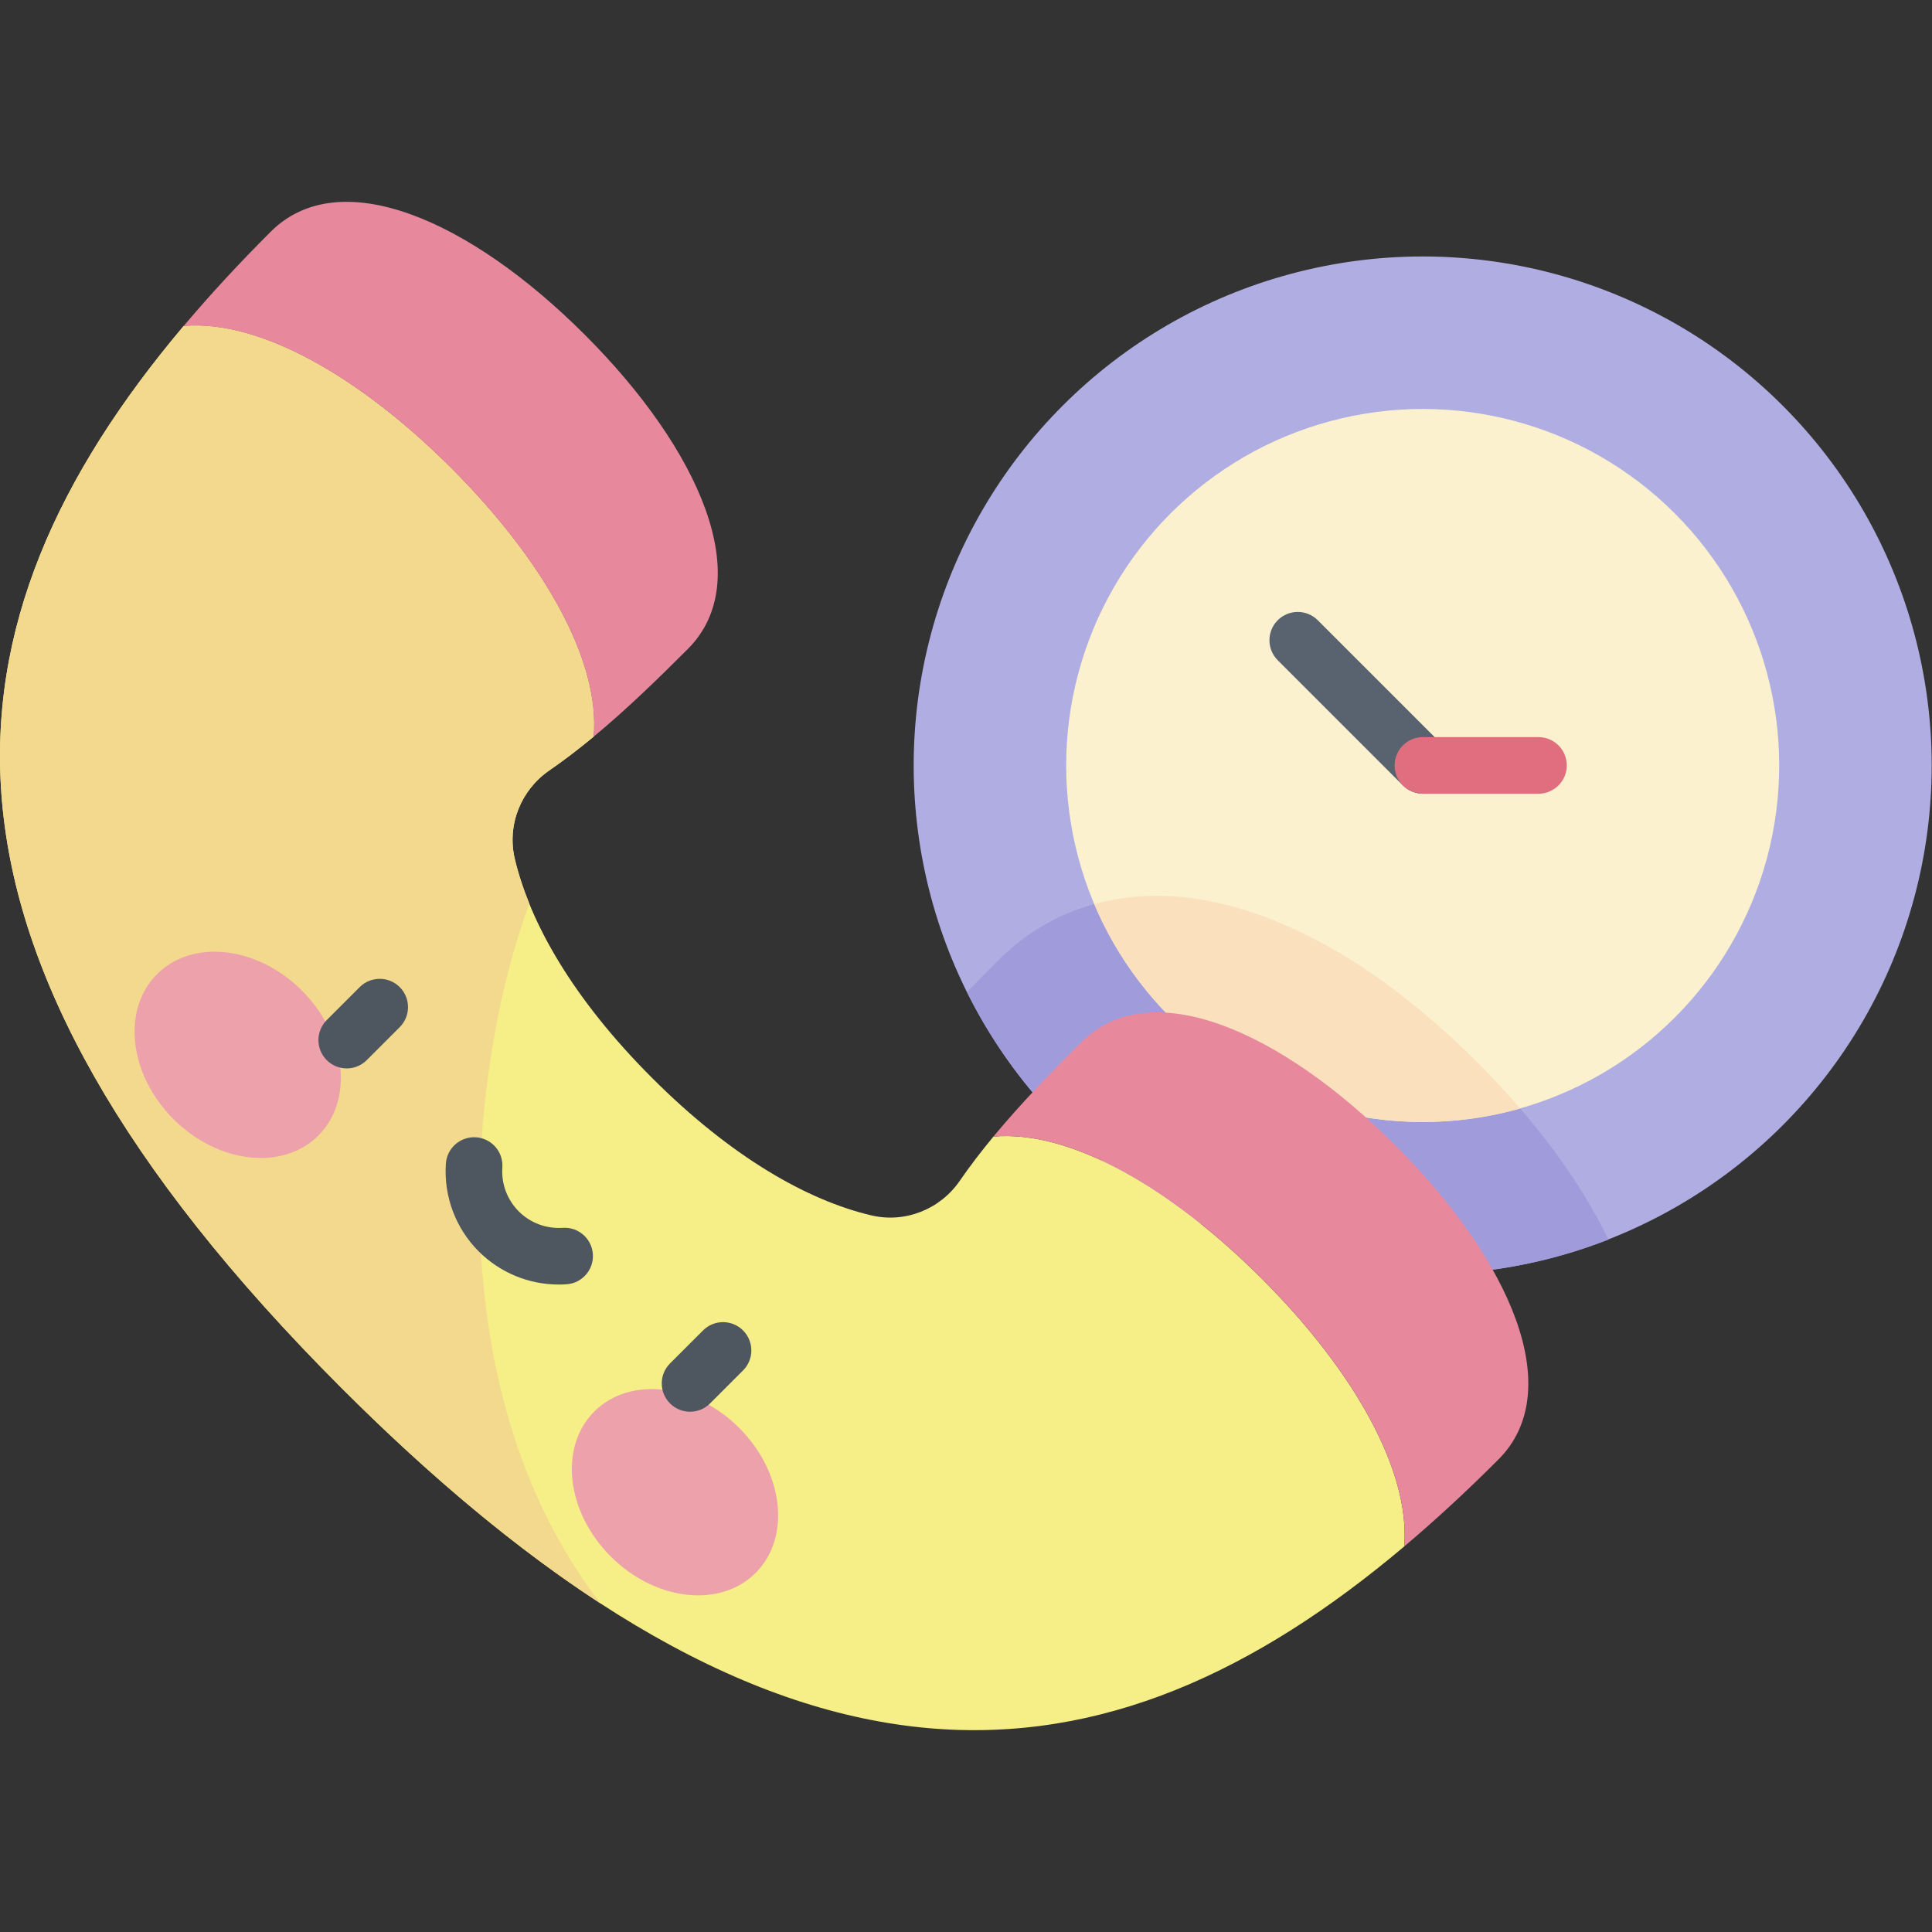 <svg id="Capa_1" enable-background="new 0 0 511.998 511.998" height="512" viewBox="0 0 511.998 511.998" width="512" xmlns="http://www.w3.org/2000/svg"><rect x="0" y="0" width="511.998" height="511.998" fill="#333333" stroke="none"/><g><ellipse cx="377.088" cy="202.842" fill="#b0ade2" rx="134.91" ry="134.91" transform="matrix(.707 -.707 .707 .707 -32.984 326.053)"/><path d="m391.642 281.667c-38.529-38.529-69.788-44.283-84.992-44.283-16.35 0-30.868 5.876-41.986 16.993-2.806 2.806-5.613 5.65-8.399 8.531 22.097 44.362 67.896 74.844 120.823 74.844 17.352 0 33.938-3.279 49.175-9.246-7.528-15.55-19.327-31.546-34.621-46.839z" fill="#a09cdc"/><ellipse cx="377.089" cy="202.842" fill="#fbf1cf" rx="94.492" ry="94.492" transform="matrix(.707 -.707 .707 .707 -32.984 326.053)"/><g><path d="m377.088 210.342c-1.919 0-3.839-.732-5.304-2.196l-33.174-33.174c-2.929-2.93-2.929-7.678 0-10.607 2.93-2.928 7.678-2.928 10.607 0l33.174 33.174c2.929 2.93 2.929 7.678 0 10.607-1.464 1.463-3.384 2.196-5.303 2.196z" fill="#59636f"/><path d="m407.714 210.342h-30.626c-4.143 0-7.5-3.357-7.5-7.5s3.357-7.5 7.5-7.5h30.626c4.143 0 7.5 3.357 7.5 7.5 0 4.142-3.357 7.5-7.5 7.5z" fill="#e16e7e"/></g><path d="m391.642 281.667c-38.529-38.529-69.788-44.283-84.992-44.283-5.803 0-11.37.755-16.641 2.207 14.337 33.931 47.927 57.743 87.079 57.743 8.941 0 17.591-1.243 25.789-3.563-3.502-4.068-7.242-8.111-11.235-12.104z" fill="#fae0bd"/><path d="m372.117 409.836c1.701-20.136-13.437-46.691-37.695-70.948-24.341-24.342-50.998-39.504-71.159-37.68-3.153 3.81-6.159 7.716-8.919 11.72-5.22 7.575-14.475 11.267-23.43 9.161-16.966-3.99-37.165-15.484-58.088-36.407s-32.416-41.122-36.407-58.088c-2.106-8.955 1.586-18.21 9.161-23.43 4.004-2.76 7.91-5.766 11.72-8.919 1.824-20.161-13.338-46.817-37.679-71.159-24.257-24.256-50.812-39.395-70.947-37.694 0-.001-.001-.002-.002-.004-66.367 78.69-75.964 163.65 41.918 281.532 117.881 117.881 202.841 108.284 281.53 41.919-.001-.002-.002-.002-.003-.003z" fill="#f6ee86"/><path d="m140.279 239.471c-1.67-4.1-2.965-8.074-3.859-11.877-2.106-8.955 1.586-18.21 9.161-23.43 4.004-2.76 7.91-5.766 11.72-8.919 1.824-20.161-13.338-46.817-37.679-71.159-24.258-24.256-50.813-39.395-70.948-37.694 0-.001-.001-.002-.002-.004-66.367 78.69-75.964 163.65 41.918 281.532 24.167 24.167 46.948 42.964 68.577 57.025-44.81-57.981-34.179-144.574-18.888-185.474z" fill="#f2d98d"/><g><g fill="#eda1ab"><ellipse cx="63.033" cy="279.57" rx="24.082" ry="30.241" transform="matrix(.707 -.707 .707 .707 -179.225 126.457)"/><ellipse cx="178.939" cy="395.476" rx="24.082" ry="30.241" transform="matrix(.707 -.707 .707 .707 -227.233 242.36)"/></g><g fill="#4e5660"><path d="m91.888 283.14c-1.919 0-3.839-.732-5.303-2.196-2.929-2.93-2.929-7.678 0-10.608l8.741-8.741c2.929-2.928 7.678-2.928 10.606 0 2.929 2.93 2.929 7.678 0 10.607l-8.741 8.741c-1.464 1.464-3.383 2.197-5.303 2.197z"/><path d="m182.869 374.121c-1.919 0-3.839-.732-5.303-2.197-2.929-2.929-2.929-7.678 0-10.606l8.742-8.741c2.929-2.928 7.678-2.929 10.606.001 2.929 2.929 2.929 7.678 0 10.606l-8.742 8.741c-1.464 1.464-3.384 2.196-5.303 2.196z"/><path d="m148.08 340.417c-7.933 0-15.567-3.138-21.209-8.779-6.129-6.129-9.304-14.612-8.709-23.274.284-4.133 3.854-7.241 7.996-6.969 4.132.284 7.252 3.864 6.968 7.996-.298 4.335 1.288 8.577 4.351 11.64 3.063 3.064 7.311 4.646 11.639 4.351 4.14-.279 7.712 2.836 7.997 6.968.284 4.133-2.835 7.713-6.968 7.997-.688.046-1.378.07-2.065.07z"/></g></g><g fill="#e7889d"><path d="m119.622 124.087c24.342 24.342 39.504 50.999 37.679 71.16 8.87-7.341 17.209-15.487 24.977-23.256 18.287-18.287 3.241-52.74-27.29-83.271s-64.983-45.577-83.271-27.29c-8.271 8.271-15.976 16.581-23.044 24.962 20.136-1.701 46.691 13.438 70.949 37.695z"/><path d="m334.422 338.888c-24.342-24.342-50.999-39.504-71.16-37.68 7.341-8.87 15.487-17.209 23.256-24.977 18.287-18.287 52.74-3.241 83.271 27.29 30.531 30.53 45.577 64.983 27.29 83.271-8.271 8.271-16.581 15.976-24.962 23.044 1.701-20.136-13.437-46.691-37.695-70.948z"/></g></g></svg>